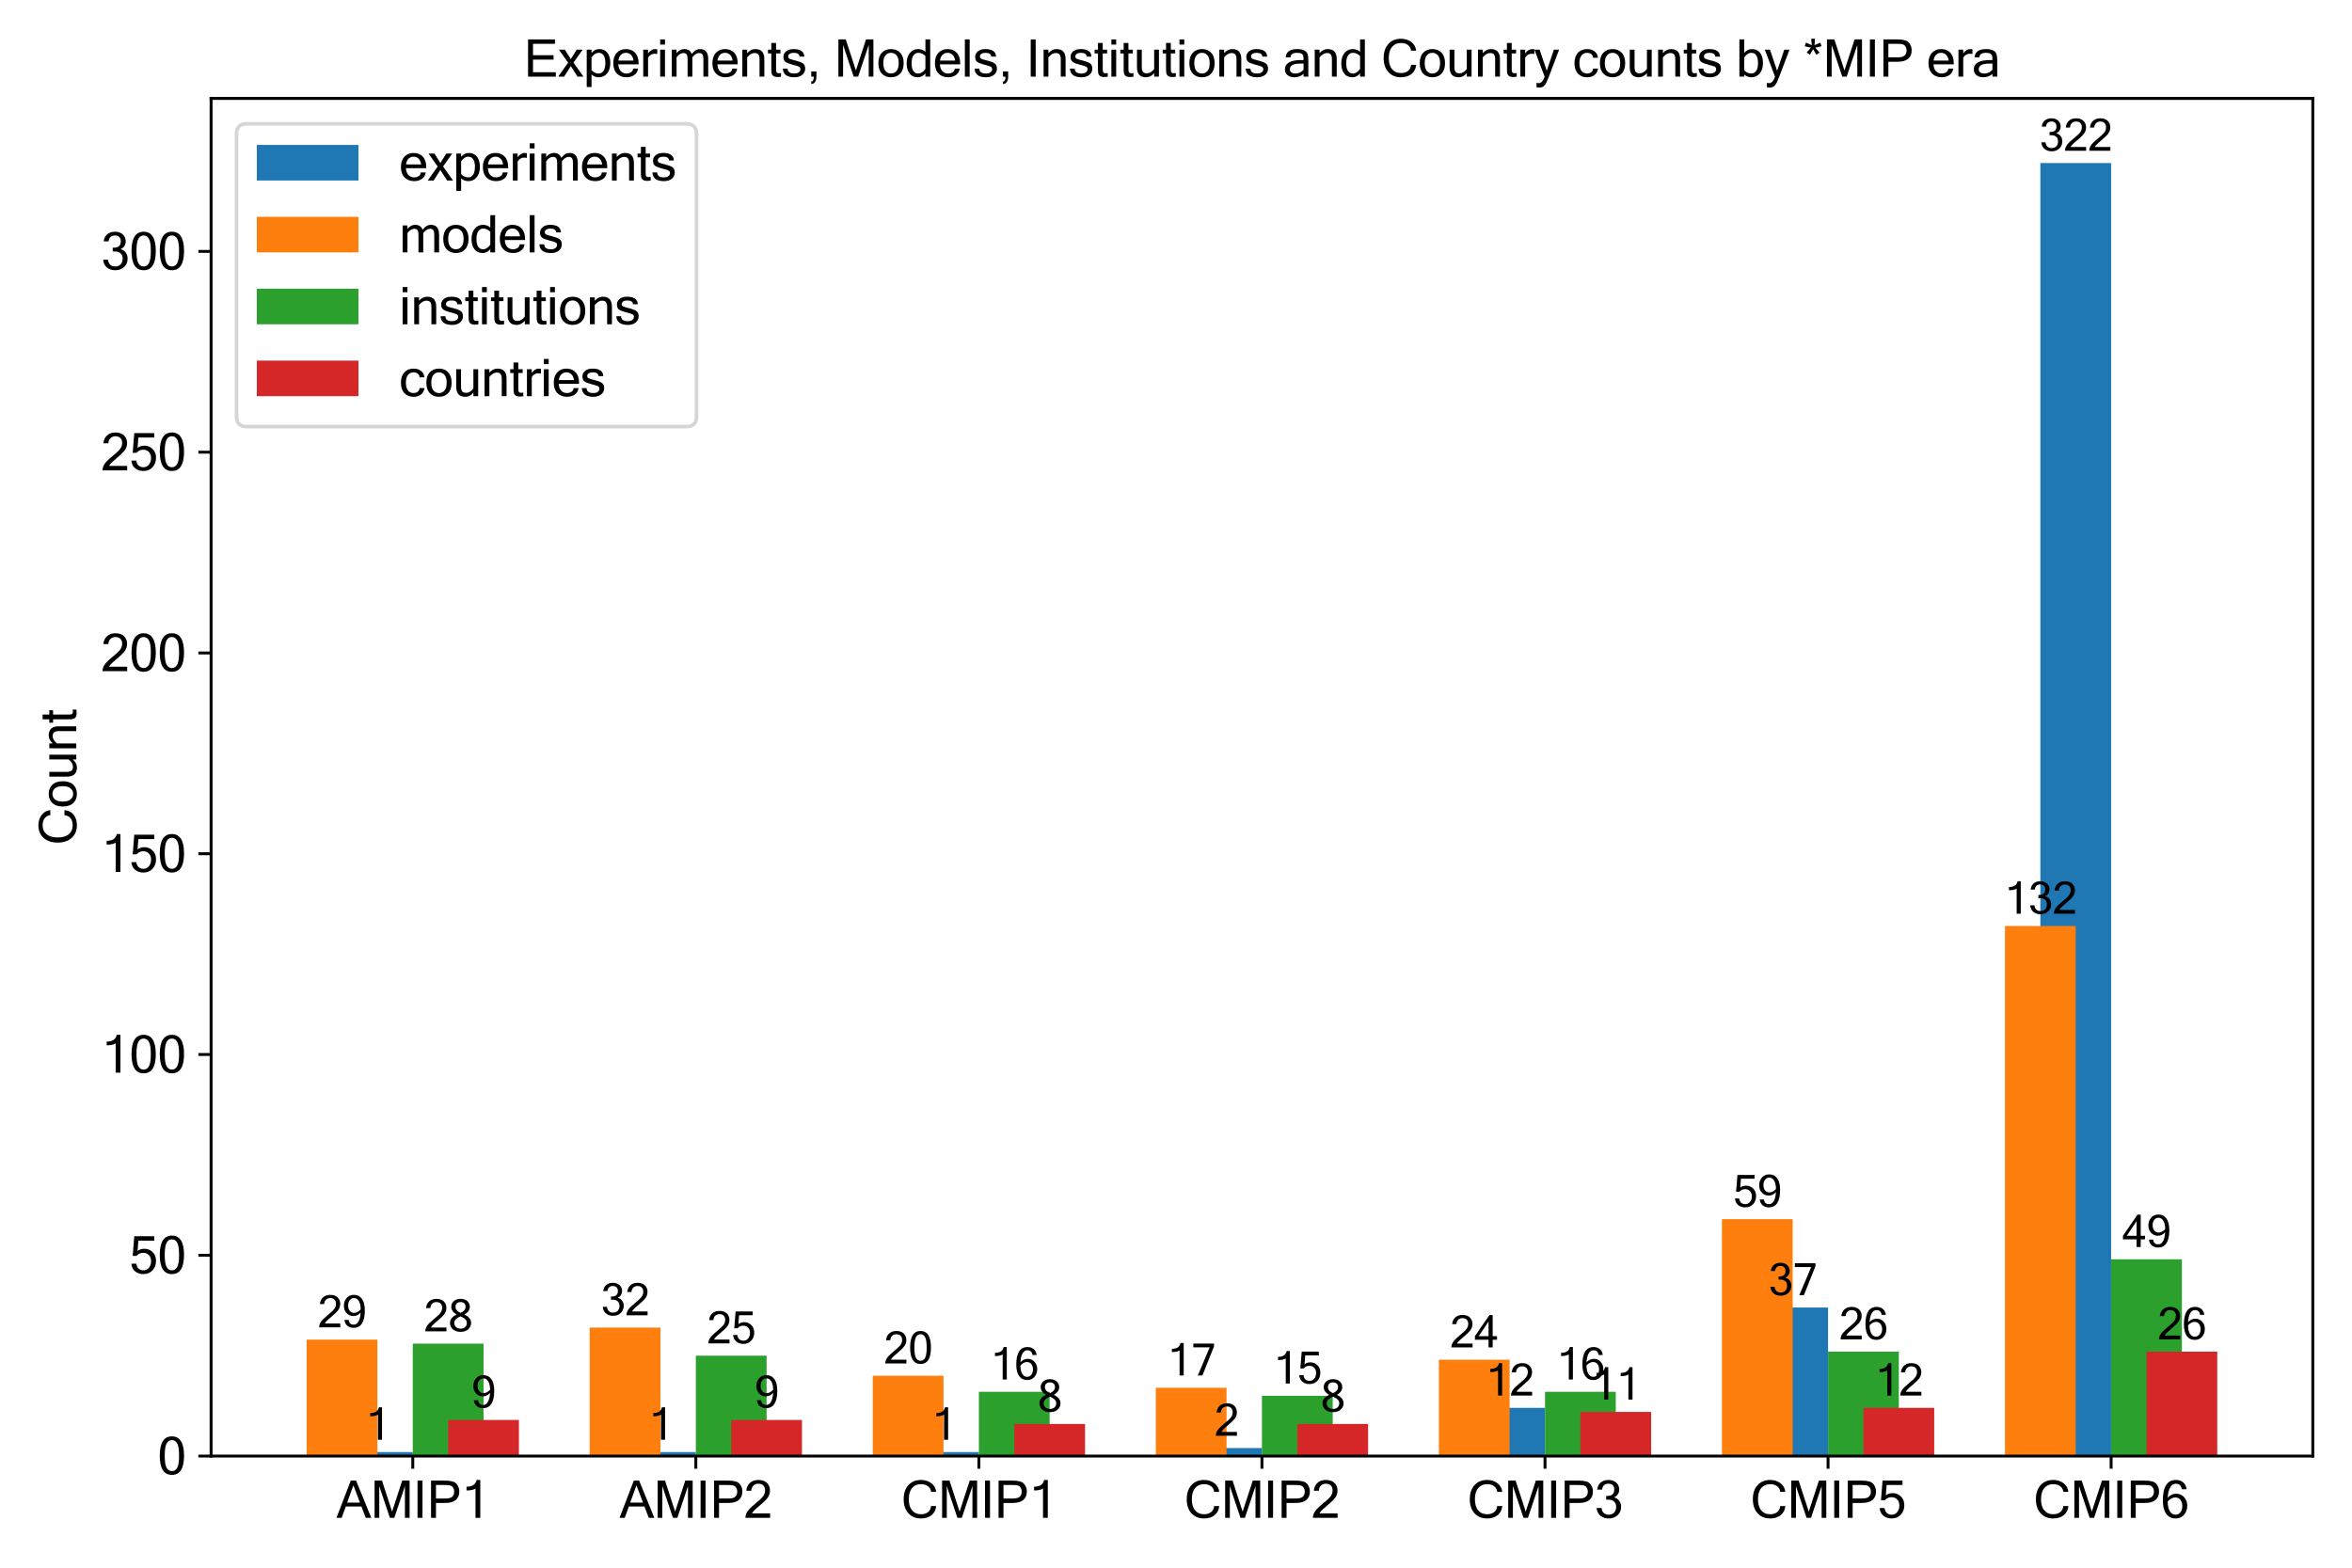 <?xml version="1.0" encoding="utf-8" standalone="no"?>
<!DOCTYPE svg PUBLIC "-//W3C//DTD SVG 1.1//EN"
  "http://www.w3.org/Graphics/SVG/1.1/DTD/svg11.dtd">
<svg xmlns:xlink="http://www.w3.org/1999/xlink" width="648pt" height="432pt" viewBox="0 0 648 432" xmlns="http://www.w3.org/2000/svg" version="1.1">
 <defs>
  <style type="text/css">*{stroke-linejoin: round; stroke-linecap: butt}</style>
 </defs>
 <g id="figure_1">
  <g id="patch_1">
   <path d="M 0 432 
L 648 432 
L 648 0 
L 0 0 
z
" style="fill: #ffffff"/>
  </g>
  <g id="axes_1">
   <g id="patch_2">
    <path d="M 58.16 401.24 
L 637.2 401.24 
L 637.2 27.12 
L 58.16 27.12 
z
" style="fill: #ffffff"/>
   </g>
   <g id="patch_3">
    <path d="M 94.228 401.24 
L 113.724 401.24 
L 113.724 400.133 
L 94.228 400.133 
z
" clip-path="url(#p40d66c9100)" style="fill: #1f77b4"/>
   </g>
   <g id="patch_4">
    <path d="M 172.213 401.24 
L 191.71 401.24 
L 191.71 400.133 
L 172.213 400.133 
z
" clip-path="url(#p40d66c9100)" style="fill: #1f77b4"/>
   </g>
   <g id="patch_5">
    <path d="M 250.199 401.24 
L 269.695 401.24 
L 269.695 400.133 
L 250.199 400.133 
z
" clip-path="url(#p40d66c9100)" style="fill: #1f77b4"/>
   </g>
   <g id="patch_6">
    <path d="M 328.184 401.24 
L 347.68 401.24 
L 347.68 399.027 
L 328.184 399.027 
z
" clip-path="url(#p40d66c9100)" style="fill: #1f77b4"/>
   </g>
   <g id="patch_7">
    <path d="M 406.169 401.24 
L 425.665 401.24 
L 425.665 387.962 
L 406.169 387.962 
z
" clip-path="url(#p40d66c9100)" style="fill: #1f77b4"/>
   </g>
   <g id="patch_8">
    <path d="M 484.154 401.24 
L 503.65 401.24 
L 503.65 360.298 
L 484.154 360.298 
z
" clip-path="url(#p40d66c9100)" style="fill: #1f77b4"/>
   </g>
   <g id="patch_9">
    <path d="M 562.139 401.24 
L 581.636 401.24 
L 581.636 44.935 
L 562.139 44.935 
z
" clip-path="url(#p40d66c9100)" style="fill: #1f77b4"/>
   </g>
   <g id="patch_10">
    <path d="M 84.48 401.24 
L 103.976 401.24 
L 103.976 369.15 
L 84.48 369.15 
z
" clip-path="url(#p40d66c9100)" style="fill: #ff7f0e"/>
   </g>
   <g id="patch_11">
    <path d="M 162.465 401.24 
L 181.961 401.24 
L 181.961 365.831 
L 162.465 365.831 
z
" clip-path="url(#p40d66c9100)" style="fill: #ff7f0e"/>
   </g>
   <g id="patch_12">
    <path d="M 240.45 401.24 
L 259.947 401.24 
L 259.947 379.109 
L 240.45 379.109 
z
" clip-path="url(#p40d66c9100)" style="fill: #ff7f0e"/>
   </g>
   <g id="patch_13">
    <path d="M 318.436 401.24 
L 337.932 401.24 
L 337.932 382.429 
L 318.436 382.429 
z
" clip-path="url(#p40d66c9100)" style="fill: #ff7f0e"/>
   </g>
   <g id="patch_14">
    <path d="M 396.421 401.24 
L 415.917 401.24 
L 415.917 374.683 
L 396.421 374.683 
z
" clip-path="url(#p40d66c9100)" style="fill: #ff7f0e"/>
   </g>
   <g id="patch_15">
    <path d="M 474.406 401.24 
L 493.902 401.24 
L 493.902 335.954 
L 474.406 335.954 
z
" clip-path="url(#p40d66c9100)" style="fill: #ff7f0e"/>
   </g>
   <g id="patch_16">
    <path d="M 552.391 401.24 
L 571.887 401.24 
L 571.887 255.177 
L 552.391 255.177 
z
" clip-path="url(#p40d66c9100)" style="fill: #ff7f0e"/>
   </g>
   <g id="patch_17">
    <path d="M 113.724 401.24 
L 133.221 401.24 
L 133.221 370.257 
L 113.724 370.257 
z
" clip-path="url(#p40d66c9100)" style="fill: #2ca02c"/>
   </g>
   <g id="patch_18">
    <path d="M 191.71 401.24 
L 211.206 401.24 
L 211.206 373.577 
L 191.71 373.577 
z
" clip-path="url(#p40d66c9100)" style="fill: #2ca02c"/>
   </g>
   <g id="patch_19">
    <path d="M 269.695 401.24 
L 289.191 401.24 
L 289.191 383.535 
L 269.695 383.535 
z
" clip-path="url(#p40d66c9100)" style="fill: #2ca02c"/>
   </g>
   <g id="patch_20">
    <path d="M 347.68 401.24 
L 367.176 401.24 
L 367.176 384.642 
L 347.68 384.642 
z
" clip-path="url(#p40d66c9100)" style="fill: #2ca02c"/>
   </g>
   <g id="patch_21">
    <path d="M 425.665 401.24 
L 445.161 401.24 
L 445.161 383.535 
L 425.665 383.535 
z
" clip-path="url(#p40d66c9100)" style="fill: #2ca02c"/>
   </g>
   <g id="patch_22">
    <path d="M 503.65 401.24 
L 523.147 401.24 
L 523.147 372.47 
L 503.65 372.47 
z
" clip-path="url(#p40d66c9100)" style="fill: #2ca02c"/>
   </g>
   <g id="patch_23">
    <path d="M 581.636 401.24 
L 601.132 401.24 
L 601.132 347.02 
L 581.636 347.02 
z
" clip-path="url(#p40d66c9100)" style="fill: #2ca02c"/>
   </g>
   <g id="patch_24">
    <path d="M 123.473 401.24 
L 142.969 401.24 
L 142.969 391.281 
L 123.473 391.281 
z
" clip-path="url(#p40d66c9100)" style="fill: #d62728"/>
   </g>
   <g id="patch_25">
    <path d="M 201.458 401.24 
L 220.954 401.24 
L 220.954 391.281 
L 201.458 391.281 
z
" clip-path="url(#p40d66c9100)" style="fill: #d62728"/>
   </g>
   <g id="patch_26">
    <path d="M 279.443 401.24 
L 298.939 401.24 
L 298.939 392.388 
L 279.443 392.388 
z
" clip-path="url(#p40d66c9100)" style="fill: #d62728"/>
   </g>
   <g id="patch_27">
    <path d="M 357.428 401.24 
L 376.924 401.24 
L 376.924 392.388 
L 357.428 392.388 
z
" clip-path="url(#p40d66c9100)" style="fill: #d62728"/>
   </g>
   <g id="patch_28">
    <path d="M 435.413 401.24 
L 454.91 401.24 
L 454.91 389.068 
L 435.413 389.068 
z
" clip-path="url(#p40d66c9100)" style="fill: #d62728"/>
   </g>
   <g id="patch_29">
    <path d="M 513.399 401.24 
L 532.895 401.24 
L 532.895 387.962 
L 513.399 387.962 
z
" clip-path="url(#p40d66c9100)" style="fill: #d62728"/>
   </g>
   <g id="patch_30">
    <path d="M 591.384 401.24 
L 610.88 401.24 
L 610.88 372.47 
L 591.384 372.47 
z
" clip-path="url(#p40d66c9100)" style="fill: #d62728"/>
   </g>
   <g id="matplotlib.axis_1">
    <g id="xtick_1">
     <g id="line2d_1">
      <defs>
       <path id="mfe5a119694" d="M 0 0 
L 0 3.5 
" style="stroke: #000000; stroke-width: 0.8"/>
      </defs>
      <g>
       <use xlink:href="#mfe5a119694" x="113.724" y="401.24" style="stroke: #000000; stroke-width: 0.8"/>
      </g>
     </g>
     <g id="text_1">
      <!-- AMIP1 -->
      <g transform="translate(92.718 418.261) scale(0.14 -0.14)">
       <defs>
        <path id="MicrosoftSansSerif-41" d="M 2881 1875 
L 2075 4000 
L 1306 1875 
L 2881 1875 
z
M 4275 0 
L 3591 0 
L 3059 1394 
L 1141 1394 
L 634 0 
L -6 0 
L 1753 4581 
L 2406 4581 
L 4275 0 
z
" transform="scale(0.016)"/>
        <path id="MicrosoftSansSerif-4d" d="M 4819 0 
L 4244 0 
L 4244 3897 
L 2938 0 
L 2394 0 
L 1088 3897 
L 1088 0 
L 513 0 
L 513 4581 
L 1422 4581 
L 2663 763 
L 3909 4581 
L 4819 4581 
L 4819 0 
z
" transform="scale(0.016)"/>
        <path id="MicrosoftSansSerif-49" d="M 1197 0 
L 588 0 
L 588 4581 
L 1197 4581 
L 1197 0 
z
" transform="scale(0.016)"/>
        <path id="MicrosoftSansSerif-50" d="M 513 4581 
L 2222 4581 
Q 2784 4581 3164 4476 
Q 3544 4372 3766 4023 
Q 3988 3675 3988 3244 
Q 3988 2550 3547 2190 
Q 3106 1831 2272 1831 
L 1119 1831 
L 1119 0 
L 513 0 
L 513 4581 
z
M 1119 2375 
L 2278 2375 
Q 2863 2375 3111 2594 
Q 3359 2813 3359 3225 
Q 3359 3500 3221 3712 
Q 3084 3925 2873 3981 
Q 2663 4038 2266 4038 
L 1119 4038 
L 1119 2375 
z
" transform="scale(0.016)"/>
        <path id="MicrosoftSansSerif-31" d="M 2400 0 
L 1813 0 
L 1813 3603 
Q 1456 3366 709 3366 
L 709 3828 
Q 1788 3828 1947 4659 
L 2400 4659 
L 2400 0 
z
" transform="scale(0.016)"/>
       </defs>
       <use xlink:href="#MicrosoftSansSerif-41"/>
       <use xlink:href="#MicrosoftSansSerif-4d" x="66.699"/>
       <use xlink:href="#MicrosoftSansSerif-49" x="150"/>
       <use xlink:href="#MicrosoftSansSerif-50" x="177.783"/>
       <use xlink:href="#MicrosoftSansSerif-31" x="244.482"/>
      </g>
     </g>
    </g>
    <g id="xtick_2">
     <g id="line2d_2">
      <g>
       <use xlink:href="#mfe5a119694" x="191.71" y="401.24" style="stroke: #000000; stroke-width: 0.8"/>
      </g>
     </g>
     <g id="text_2">
      <!-- AMIP2 -->
      <g transform="translate(170.703 418.261) scale(0.14 -0.14)">
       <defs>
        <path id="MicrosoftSansSerif-32" d="M 3231 0 
L 197 0 
Q 197 419 456 800 
Q 716 1181 1408 1739 
Q 2100 2297 2356 2630 
Q 2613 2963 2613 3384 
Q 2613 3763 2394 3980 
Q 2175 4197 1778 4197 
Q 1434 4197 1190 3978 
Q 947 3759 916 3334 
L 306 3334 
Q 356 3938 751 4298 
Q 1147 4659 1791 4659 
Q 2475 4659 2847 4292 
Q 3219 3925 3219 3372 
Q 3219 2872 2944 2489 
Q 2669 2106 1851 1425 
Q 1034 744 1019 544 
L 3231 544 
L 3231 0 
z
" transform="scale(0.016)"/>
       </defs>
       <use xlink:href="#MicrosoftSansSerif-41"/>
       <use xlink:href="#MicrosoftSansSerif-4d" x="66.699"/>
       <use xlink:href="#MicrosoftSansSerif-49" x="150"/>
       <use xlink:href="#MicrosoftSansSerif-50" x="177.783"/>
       <use xlink:href="#MicrosoftSansSerif-32" x="244.482"/>
      </g>
     </g>
    </g>
    <g id="xtick_3">
     <g id="line2d_3">
      <g>
       <use xlink:href="#mfe5a119694" x="269.695" y="401.24" style="stroke: #000000; stroke-width: 0.8"/>
      </g>
     </g>
     <g id="text_3">
      <!-- CMIP1 -->
      <g transform="translate(248.302 418.261) scale(0.14 -0.14)">
       <defs>
        <path id="MicrosoftSansSerif-43" d="M 2431 -78 
Q 1459 -78 879 561 
Q 300 1200 300 2291 
Q 300 3381 879 4020 
Q 1459 4659 2431 4659 
Q 3178 4659 3703 4256 
Q 4228 3853 4294 3194 
L 3669 3194 
Q 3631 3628 3292 3884 
Q 2953 4141 2438 4141 
Q 1741 4141 1334 3661 
Q 928 3181 928 2291 
Q 928 1403 1331 922 
Q 1734 441 2425 441 
Q 2963 441 3294 703 
Q 3625 966 3669 1453 
L 4294 1453 
Q 4228 722 3718 322 
Q 3209 -78 2431 -78 
z
" transform="scale(0.016)"/>
       </defs>
       <use xlink:href="#MicrosoftSansSerif-43"/>
       <use xlink:href="#MicrosoftSansSerif-4d" x="72.217"/>
       <use xlink:href="#MicrosoftSansSerif-49" x="155.518"/>
       <use xlink:href="#MicrosoftSansSerif-50" x="183.301"/>
       <use xlink:href="#MicrosoftSansSerif-31" x="250"/>
      </g>
     </g>
    </g>
    <g id="xtick_4">
     <g id="line2d_4">
      <g>
       <use xlink:href="#mfe5a119694" x="347.68" y="401.24" style="stroke: #000000; stroke-width: 0.8"/>
      </g>
     </g>
     <g id="text_4">
      <!-- CMIP2 -->
      <g transform="translate(326.287 418.261) scale(0.14 -0.14)">
       <use xlink:href="#MicrosoftSansSerif-43"/>
       <use xlink:href="#MicrosoftSansSerif-4d" x="72.217"/>
       <use xlink:href="#MicrosoftSansSerif-49" x="155.518"/>
       <use xlink:href="#MicrosoftSansSerif-50" x="183.301"/>
       <use xlink:href="#MicrosoftSansSerif-32" x="250"/>
      </g>
     </g>
    </g>
    <g id="xtick_5">
     <g id="line2d_5">
      <g>
       <use xlink:href="#mfe5a119694" x="425.665" y="401.24" style="stroke: #000000; stroke-width: 0.8"/>
      </g>
     </g>
     <g id="text_5">
      <!-- CMIP3 -->
      <g transform="translate(404.273 418.261) scale(0.14 -0.14)">
       <defs>
        <path id="MicrosoftSansSerif-33" d="M 2413 2516 
Q 2831 2406 3057 2090 
Q 3284 1775 3284 1350 
Q 3284 716 2850 319 
Q 2416 -78 1772 -78 
Q 1125 -78 719 275 
Q 313 628 281 1209 
L 891 1209 
Q 891 872 1119 628 
Q 1347 384 1772 384 
Q 2184 384 2429 650 
Q 2675 916 2675 1338 
Q 2675 1769 2420 2001 
Q 2166 2234 1678 2234 
L 1453 2234 
L 1453 2694 
L 1588 2694 
Q 2444 2694 2444 3481 
Q 2444 3828 2256 4012 
Q 2069 4197 1728 4197 
Q 1028 4197 947 3469 
L 341 3469 
Q 406 4050 784 4354 
Q 1163 4659 1716 4659 
Q 2328 4659 2690 4326 
Q 3053 3994 3053 3469 
Q 3053 3175 2895 2914 
Q 2738 2653 2413 2516 
z
" transform="scale(0.016)"/>
       </defs>
       <use xlink:href="#MicrosoftSansSerif-43"/>
       <use xlink:href="#MicrosoftSansSerif-4d" x="72.217"/>
       <use xlink:href="#MicrosoftSansSerif-49" x="155.518"/>
       <use xlink:href="#MicrosoftSansSerif-50" x="183.301"/>
       <use xlink:href="#MicrosoftSansSerif-33" x="250"/>
      </g>
     </g>
    </g>
    <g id="xtick_6">
     <g id="line2d_6">
      <g>
       <use xlink:href="#mfe5a119694" x="503.65" y="401.24" style="stroke: #000000; stroke-width: 0.8"/>
      </g>
     </g>
     <g id="text_6">
      <!-- CMIP5 -->
      <g transform="translate(482.258 418.261) scale(0.14 -0.14)">
       <defs>
        <path id="MicrosoftSansSerif-35" d="M 1031 2766 
Q 1372 3041 1881 3041 
Q 2453 3041 2878 2636 
Q 3303 2231 3303 1556 
Q 3303 850 2876 386 
Q 2450 -78 1741 -78 
Q 1159 -78 746 244 
Q 334 566 269 1203 
L 878 1203 
Q 928 788 1167 586 
Q 1406 384 1741 384 
Q 2166 384 2430 706 
Q 2694 1028 2694 1503 
Q 2694 1984 2425 2262 
Q 2156 2541 1728 2541 
Q 1238 2541 897 2163 
L 434 2163 
L 628 4581 
L 3084 4581 
L 3084 4038 
L 1131 4038 
L 1031 2766 
z
" transform="scale(0.016)"/>
       </defs>
       <use xlink:href="#MicrosoftSansSerif-43"/>
       <use xlink:href="#MicrosoftSansSerif-4d" x="72.217"/>
       <use xlink:href="#MicrosoftSansSerif-49" x="155.518"/>
       <use xlink:href="#MicrosoftSansSerif-50" x="183.301"/>
       <use xlink:href="#MicrosoftSansSerif-35" x="250"/>
      </g>
     </g>
    </g>
    <g id="xtick_7">
     <g id="line2d_7">
      <g>
       <use xlink:href="#mfe5a119694" x="581.636" y="401.24" style="stroke: #000000; stroke-width: 0.8"/>
      </g>
     </g>
     <g id="text_7">
      <!-- CMIP6 -->
      <g transform="translate(560.243 418.261) scale(0.14 -0.14)">
       <defs>
        <path id="MicrosoftSansSerif-36" d="M 884 2472 
Q 1338 2969 1925 2969 
Q 2500 2969 2895 2551 
Q 3291 2134 3291 1491 
Q 3291 838 2898 380 
Q 2506 -78 1856 -78 
Q 1113 -78 700 495 
Q 288 1069 288 2144 
Q 288 4659 1906 4659 
Q 2422 4659 2778 4371 
Q 3134 4084 3213 3519 
L 2606 3519 
Q 2528 4197 1875 4197 
Q 1453 4197 1192 3751 
Q 931 3306 884 2472 
z
M 878 2016 
Q 891 1228 1150 806 
Q 1409 384 1844 384 
Q 2225 384 2453 690 
Q 2681 997 2681 1453 
Q 2681 1916 2448 2212 
Q 2216 2509 1825 2509 
Q 1341 2509 878 2016 
z
" transform="scale(0.016)"/>
       </defs>
       <use xlink:href="#MicrosoftSansSerif-43"/>
       <use xlink:href="#MicrosoftSansSerif-4d" x="72.217"/>
       <use xlink:href="#MicrosoftSansSerif-49" x="155.518"/>
       <use xlink:href="#MicrosoftSansSerif-50" x="183.301"/>
       <use xlink:href="#MicrosoftSansSerif-36" x="250"/>
      </g>
     </g>
    </g>
   </g>
   <g id="matplotlib.axis_2">
    <g id="ytick_1">
     <g id="line2d_8">
      <defs>
       <path id="m02c0354999" d="M 0 0 
L -3.5 0 
" style="stroke: #000000; stroke-width: 0.8"/>
      </defs>
      <g>
       <use xlink:href="#m02c0354999" x="58.16" y="401.24" style="stroke: #000000; stroke-width: 0.8"/>
      </g>
     </g>
     <g id="text_8">
      <!-- 0 -->
      <g transform="translate(43.375 406.25) scale(0.14 -0.14)">
       <defs>
        <path id="MicrosoftSansSerif-30" d="M 1778 4659 
Q 3272 4659 3272 2284 
Q 3272 -78 1778 -78 
Q 288 -78 288 2284 
Q 288 4659 1778 4659 
z
M 1778 384 
Q 2213 384 2438 803 
Q 2663 1222 2663 2284 
Q 2663 3350 2438 3773 
Q 2213 4197 1778 4197 
Q 1347 4197 1122 3773 
Q 897 3350 897 2284 
Q 897 1222 1122 803 
Q 1347 384 1778 384 
z
" transform="scale(0.016)"/>
       </defs>
       <use xlink:href="#MicrosoftSansSerif-30"/>
      </g>
     </g>
    </g>
    <g id="ytick_2">
     <g id="line2d_9">
      <g>
       <use xlink:href="#m02c0354999" x="58.16" y="345.913" style="stroke: #000000; stroke-width: 0.8"/>
      </g>
     </g>
     <g id="text_9">
      <!-- 50 -->
      <g transform="translate(35.589 350.924) scale(0.14 -0.14)">
       <use xlink:href="#MicrosoftSansSerif-35"/>
       <use xlink:href="#MicrosoftSansSerif-30" x="55.615"/>
      </g>
     </g>
    </g>
    <g id="ytick_3">
     <g id="line2d_10">
      <g>
       <use xlink:href="#m02c0354999" x="58.16" y="290.586" style="stroke: #000000; stroke-width: 0.8"/>
      </g>
     </g>
     <g id="text_10">
      <!-- 100 -->
      <g transform="translate(27.804 295.597) scale(0.14 -0.14)">
       <use xlink:href="#MicrosoftSansSerif-31"/>
       <use xlink:href="#MicrosoftSansSerif-30" x="55.615"/>
       <use xlink:href="#MicrosoftSansSerif-30" x="111.23"/>
      </g>
     </g>
    </g>
    <g id="ytick_4">
     <g id="line2d_11">
      <g>
       <use xlink:href="#m02c0354999" x="58.16" y="235.26" style="stroke: #000000; stroke-width: 0.8"/>
      </g>
     </g>
     <g id="text_11">
      <!-- 150 -->
      <g transform="translate(27.804 240.27) scale(0.14 -0.14)">
       <use xlink:href="#MicrosoftSansSerif-31"/>
       <use xlink:href="#MicrosoftSansSerif-35" x="55.615"/>
       <use xlink:href="#MicrosoftSansSerif-30" x="111.23"/>
      </g>
     </g>
    </g>
    <g id="ytick_5">
     <g id="line2d_12">
      <g>
       <use xlink:href="#m02c0354999" x="58.16" y="179.933" style="stroke: #000000; stroke-width: 0.8"/>
      </g>
     </g>
     <g id="text_12">
      <!-- 200 -->
      <g transform="translate(27.804 184.943) scale(0.14 -0.14)">
       <use xlink:href="#MicrosoftSansSerif-32"/>
       <use xlink:href="#MicrosoftSansSerif-30" x="55.615"/>
       <use xlink:href="#MicrosoftSansSerif-30" x="111.23"/>
      </g>
     </g>
    </g>
    <g id="ytick_6">
     <g id="line2d_13">
      <g>
       <use xlink:href="#m02c0354999" x="58.16" y="124.606" style="stroke: #000000; stroke-width: 0.8"/>
      </g>
     </g>
     <g id="text_13">
      <!-- 250 -->
      <g transform="translate(27.804 129.616) scale(0.14 -0.14)">
       <use xlink:href="#MicrosoftSansSerif-32"/>
       <use xlink:href="#MicrosoftSansSerif-35" x="55.615"/>
       <use xlink:href="#MicrosoftSansSerif-30" x="111.23"/>
      </g>
     </g>
    </g>
    <g id="ytick_7">
     <g id="line2d_14">
      <g>
       <use xlink:href="#m02c0354999" x="58.16" y="69.279" style="stroke: #000000; stroke-width: 0.8"/>
      </g>
     </g>
     <g id="text_14">
      <!-- 300 -->
      <g transform="translate(27.804 74.29) scale(0.14 -0.14)">
       <use xlink:href="#MicrosoftSansSerif-33"/>
       <use xlink:href="#MicrosoftSansSerif-30" x="55.615"/>
       <use xlink:href="#MicrosoftSansSerif-30" x="111.23"/>
      </g>
     </g>
    </g>
    <g id="text_15">
     <!-- Count -->
     <g transform="translate(21.015 232.858) rotate(-90) scale(0.14 -0.14)">
      <defs>
       <path id="MicrosoftSansSerif-6f" d="M 1778 3391 
Q 2488 3391 2911 2937 
Q 3334 2484 3334 1656 
Q 3334 831 2911 376 
Q 2488 -78 1778 -78 
Q 1072 -78 648 376 
Q 225 831 225 1656 
Q 225 2484 648 2937 
Q 1072 3391 1778 3391 
z
M 1778 384 
Q 2200 384 2462 704 
Q 2725 1025 2725 1656 
Q 2725 2291 2462 2611 
Q 2200 2931 1778 2931 
Q 1356 2931 1093 2611 
Q 831 2291 831 1656 
Q 831 1025 1093 704 
Q 1356 384 1778 384 
z
" transform="scale(0.016)"/>
       <path id="MicrosoftSansSerif-75" d="M 2534 422 
Q 2094 -78 1544 -78 
Q 422 -78 422 1147 
L 422 3316 
L 1013 3316 
L 1013 1172 
Q 1013 766 1156 587 
Q 1300 409 1631 409 
Q 2125 409 2534 941 
L 2534 3316 
L 3122 3316 
L 3122 0 
L 2534 0 
L 2534 422 
z
" transform="scale(0.016)"/>
       <path id="MicrosoftSansSerif-6e" d="M 1025 2894 
Q 1466 3391 2016 3391 
Q 3138 3391 3138 2169 
L 3138 0 
L 2547 0 
L 2547 2144 
Q 2547 2550 2401 2728 
Q 2256 2906 1925 2906 
Q 1475 2906 1025 2375 
L 1025 0 
L 434 0 
L 434 3316 
L 1025 3316 
L 1025 2894 
z
" transform="scale(0.016)"/>
       <path id="MicrosoftSansSerif-74" d="M 1722 -6 
Q 1528 -44 1300 -44 
Q 938 -44 769 86 
Q 600 216 559 419 
Q 519 622 519 972 
L 519 2853 
L 109 2853 
L 109 3316 
L 519 3316 
L 519 4141 
L 1106 4141 
L 1106 3316 
L 1644 3316 
L 1644 2853 
L 1106 2853 
L 1106 941 
Q 1106 600 1192 508 
Q 1278 416 1428 416 
Q 1581 416 1722 441 
L 1722 -6 
z
" transform="scale(0.016)"/>
      </defs>
      <use xlink:href="#MicrosoftSansSerif-43"/>
      <use xlink:href="#MicrosoftSansSerif-6f" x="72.217"/>
      <use xlink:href="#MicrosoftSansSerif-75" x="127.832"/>
      <use xlink:href="#MicrosoftSansSerif-6e" x="183.447"/>
      <use xlink:href="#MicrosoftSansSerif-74" x="239.062"/>
     </g>
    </g>
   </g>
   <g id="patch_31">
    <path d="M 58.16 401.24 
L 58.16 27.12 
" style="fill: none; stroke: #000000; stroke-width: 0.8; stroke-linejoin: miter; stroke-linecap: square"/>
   </g>
   <g id="patch_32">
    <path d="M 637.2 401.24 
L 637.2 27.12 
" style="fill: none; stroke: #000000; stroke-width: 0.8; stroke-linejoin: miter; stroke-linecap: square"/>
   </g>
   <g id="patch_33">
    <path d="M 58.16 401.24 
L 637.2 401.24 
" style="fill: none; stroke: #000000; stroke-width: 0.8; stroke-linejoin: miter; stroke-linecap: square"/>
   </g>
   <g id="patch_34">
    <path d="M 58.16 27.12 
L 637.2 27.12 
" style="fill: none; stroke: #000000; stroke-width: 0.8; stroke-linejoin: miter; stroke-linecap: square"/>
   </g>
   <g id="text_16">
    <!-- 1 -->
    <g transform="translate(100.64 396.743) scale(0.12 -0.12)">
     <use xlink:href="#MicrosoftSansSerif-31"/>
    </g>
   </g>
   <g id="text_17">
    <!-- 1 -->
    <g transform="translate(178.625 396.743) scale(0.12 -0.12)">
     <use xlink:href="#MicrosoftSansSerif-31"/>
    </g>
   </g>
   <g id="text_18">
    <!-- 1 -->
    <g transform="translate(256.61 396.743) scale(0.12 -0.12)">
     <use xlink:href="#MicrosoftSansSerif-31"/>
    </g>
   </g>
   <g id="text_19">
    <!-- 2 -->
    <g transform="translate(334.595 395.636) scale(0.12 -0.12)">
     <use xlink:href="#MicrosoftSansSerif-32"/>
    </g>
   </g>
   <g id="text_20">
    <!-- 12 -->
    <g transform="translate(409.244 384.571) scale(0.12 -0.12)">
     <use xlink:href="#MicrosoftSansSerif-31"/>
     <use xlink:href="#MicrosoftSansSerif-32" x="55.615"/>
    </g>
   </g>
   <g id="text_21">
    <!-- 37 -->
    <g transform="translate(487.229 356.908) scale(0.12 -0.12)">
     <defs>
      <path id="MicrosoftSansSerif-37" d="M 3272 4166 
L 1606 0 
L 947 0 
L 2656 4038 
L 306 4038 
L 306 4581 
L 3272 4581 
L 3272 4166 
z
" transform="scale(0.016)"/>
     </defs>
     <use xlink:href="#MicrosoftSansSerif-33"/>
     <use xlink:href="#MicrosoftSansSerif-37" x="55.615"/>
    </g>
   </g>
   <g id="text_22">
    <!-- 322 -->
    <g transform="translate(561.878 41.545) scale(0.12 -0.12)">
     <use xlink:href="#MicrosoftSansSerif-33"/>
     <use xlink:href="#MicrosoftSansSerif-32" x="55.615"/>
     <use xlink:href="#MicrosoftSansSerif-32" x="111.23"/>
    </g>
   </g>
   <g id="text_23">
    <!-- 28 -->
    <g transform="translate(116.799 366.866) scale(0.12 -0.12)">
     <defs>
      <path id="MicrosoftSansSerif-38" d="M 2338 2406 
Q 3291 1966 3291 1216 
Q 3291 638 2873 280 
Q 2456 -78 1778 -78 
Q 1103 -78 686 280 
Q 269 638 269 1216 
Q 269 1966 1222 2406 
Q 447 2853 447 3525 
Q 447 4022 814 4340 
Q 1181 4659 1778 4659 
Q 2378 4659 2743 4340 
Q 3109 4022 3109 3525 
Q 3109 2853 2338 2406 
z
M 1778 2650 
Q 2503 2975 2503 3525 
Q 2503 3841 2311 4019 
Q 2119 4197 1778 4197 
Q 1441 4197 1248 4019 
Q 1056 3841 1056 3525 
Q 1056 2975 1778 2650 
z
M 2681 1216 
Q 2681 1513 2465 1727 
Q 2250 1941 1778 2150 
Q 1309 1941 1093 1727 
Q 878 1513 878 1216 
Q 878 828 1125 606 
Q 1372 384 1778 384 
Q 2184 384 2432 606 
Q 2681 828 2681 1216 
z
" transform="scale(0.016)"/>
     </defs>
     <use xlink:href="#MicrosoftSansSerif-32"/>
     <use xlink:href="#MicrosoftSansSerif-38" x="55.615"/>
    </g>
   </g>
   <g id="text_24">
    <!-- 25 -->
    <g transform="translate(194.785 370.186) scale(0.12 -0.12)">
     <use xlink:href="#MicrosoftSansSerif-32"/>
     <use xlink:href="#MicrosoftSansSerif-35" x="55.615"/>
    </g>
   </g>
   <g id="text_25">
    <!-- 16 -->
    <g transform="translate(272.77 380.145) scale(0.12 -0.12)">
     <use xlink:href="#MicrosoftSansSerif-31"/>
     <use xlink:href="#MicrosoftSansSerif-36" x="55.615"/>
    </g>
   </g>
   <g id="text_26">
    <!-- 15 -->
    <g transform="translate(350.755 381.251) scale(0.12 -0.12)">
     <use xlink:href="#MicrosoftSansSerif-31"/>
     <use xlink:href="#MicrosoftSansSerif-35" x="55.615"/>
    </g>
   </g>
   <g id="text_27">
    <!-- 16 -->
    <g transform="translate(428.74 380.145) scale(0.12 -0.12)">
     <use xlink:href="#MicrosoftSansSerif-31"/>
     <use xlink:href="#MicrosoftSansSerif-36" x="55.615"/>
    </g>
   </g>
   <g id="text_28">
    <!-- 26 -->
    <g transform="translate(506.725 369.079) scale(0.12 -0.12)">
     <use xlink:href="#MicrosoftSansSerif-32"/>
     <use xlink:href="#MicrosoftSansSerif-36" x="55.615"/>
    </g>
   </g>
   <g id="text_29">
    <!-- 49 -->
    <g transform="translate(584.711 343.629) scale(0.12 -0.12)">
     <defs>
      <path id="MicrosoftSansSerif-34" d="M 3263 1094 
L 2644 1094 
L 2644 0 
L 2053 0 
L 2053 1094 
L 97 1094 
L 97 1613 
L 2181 4641 
L 2644 4641 
L 2644 1613 
L 3263 1613 
L 3263 1094 
z
M 2053 1613 
L 2053 3713 
L 647 1613 
L 2053 1613 
z
" transform="scale(0.016)"/>
      <path id="MicrosoftSansSerif-39" d="M 2675 2113 
Q 2222 1613 1631 1613 
Q 1059 1613 664 2030 
Q 269 2447 269 3091 
Q 269 3744 661 4201 
Q 1053 4659 1703 4659 
Q 2447 4659 2859 4087 
Q 3272 3516 3272 2438 
Q 3272 -78 1650 -78 
Q 1138 -78 780 209 
Q 422 497 347 1063 
L 953 1063 
Q 1028 384 1684 384 
Q 2106 384 2365 829 
Q 2625 1275 2675 2113 
z
M 2681 2566 
Q 2669 3356 2409 3776 
Q 2150 4197 1716 4197 
Q 1334 4197 1106 3890 
Q 878 3584 878 3128 
Q 878 2666 1111 2370 
Q 1344 2075 1734 2075 
Q 2219 2075 2681 2566 
z
" transform="scale(0.016)"/>
     </defs>
     <use xlink:href="#MicrosoftSansSerif-34"/>
     <use xlink:href="#MicrosoftSansSerif-39" x="55.615"/>
    </g>
   </g>
   <g id="text_30">
    <!-- 29 -->
    <g transform="translate(87.555 365.76) scale(0.12 -0.12)">
     <use xlink:href="#MicrosoftSansSerif-32"/>
     <use xlink:href="#MicrosoftSansSerif-39" x="55.615"/>
    </g>
   </g>
   <g id="text_31">
    <!-- 32 -->
    <g transform="translate(165.54 362.44) scale(0.12 -0.12)">
     <use xlink:href="#MicrosoftSansSerif-33"/>
     <use xlink:href="#MicrosoftSansSerif-32" x="55.615"/>
    </g>
   </g>
   <g id="text_32">
    <!-- 20 -->
    <g transform="translate(243.525 375.719) scale(0.12 -0.12)">
     <use xlink:href="#MicrosoftSansSerif-32"/>
     <use xlink:href="#MicrosoftSansSerif-30" x="55.615"/>
    </g>
   </g>
   <g id="text_33">
    <!-- 17 -->
    <g transform="translate(321.511 379.038) scale(0.12 -0.12)">
     <use xlink:href="#MicrosoftSansSerif-31"/>
     <use xlink:href="#MicrosoftSansSerif-37" x="55.615"/>
    </g>
   </g>
   <g id="text_34">
    <!-- 24 -->
    <g transform="translate(399.496 371.292) scale(0.12 -0.12)">
     <use xlink:href="#MicrosoftSansSerif-32"/>
     <use xlink:href="#MicrosoftSansSerif-34" x="55.615"/>
    </g>
   </g>
   <g id="text_35">
    <!-- 59 -->
    <g transform="translate(477.481 332.564) scale(0.12 -0.12)">
     <use xlink:href="#MicrosoftSansSerif-35"/>
     <use xlink:href="#MicrosoftSansSerif-39" x="55.615"/>
    </g>
   </g>
   <g id="text_36">
    <!-- 132 -->
    <g transform="translate(552.13 251.787) scale(0.12 -0.12)">
     <use xlink:href="#MicrosoftSansSerif-31"/>
     <use xlink:href="#MicrosoftSansSerif-33" x="55.615"/>
     <use xlink:href="#MicrosoftSansSerif-32" x="111.23"/>
    </g>
   </g>
   <g id="text_37">
    <!-- 9 -->
    <g transform="translate(129.884 387.891) scale(0.12 -0.12)">
     <use xlink:href="#MicrosoftSansSerif-39"/>
    </g>
   </g>
   <g id="text_38">
    <!-- 9 -->
    <g transform="translate(207.869 387.891) scale(0.12 -0.12)">
     <use xlink:href="#MicrosoftSansSerif-39"/>
    </g>
   </g>
   <g id="text_39">
    <!-- 8 -->
    <g transform="translate(285.855 388.997) scale(0.12 -0.12)">
     <use xlink:href="#MicrosoftSansSerif-38"/>
    </g>
   </g>
   <g id="text_40">
    <!-- 8 -->
    <g transform="translate(363.84 388.997) scale(0.12 -0.12)">
     <use xlink:href="#MicrosoftSansSerif-38"/>
    </g>
   </g>
   <g id="text_41">
    <!-- 11 -->
    <g transform="translate(438.488 385.677) scale(0.12 -0.12)">
     <use xlink:href="#MicrosoftSansSerif-31"/>
     <use xlink:href="#MicrosoftSansSerif-31" x="55.615"/>
    </g>
   </g>
   <g id="text_42">
    <!-- 12 -->
    <g transform="translate(516.474 384.571) scale(0.12 -0.12)">
     <use xlink:href="#MicrosoftSansSerif-31"/>
     <use xlink:href="#MicrosoftSansSerif-32" x="55.615"/>
    </g>
   </g>
   <g id="text_43">
    <!-- 26 -->
    <g transform="translate(594.459 369.079) scale(0.12 -0.12)">
     <use xlink:href="#MicrosoftSansSerif-32"/>
     <use xlink:href="#MicrosoftSansSerif-36" x="55.615"/>
    </g>
   </g>
   <g id="text_44">
    <!-- Experiments, Models, Institutions and Country counts by *MIP era -->
    <g transform="translate(144.341 21.12) scale(0.14 -0.14)">
     <defs>
      <path id="MicrosoftSansSerif-45" d="M 3928 0 
L 513 0 
L 513 4581 
L 3822 4581 
L 3822 4038 
L 1119 4038 
L 1119 2638 
L 3647 2638 
L 3647 2094 
L 1119 2094 
L 1119 544 
L 3928 544 
L 3928 0 
z
" transform="scale(0.016)"/>
      <path id="MicrosoftSansSerif-78" d="M 3156 0 
L 2425 0 
L 1600 1294 
L 775 0 
L 44 0 
L 1269 1722 
L 141 3316 
L 872 3316 
L 1600 2156 
L 2328 3316 
L 3059 3316 
L 1931 1728 
L 3156 0 
z
" transform="scale(0.016)"/>
      <path id="MicrosoftSansSerif-70" d="M 1025 2919 
Q 1419 3391 1972 3391 
Q 2622 3391 2978 2930 
Q 3334 2469 3334 1684 
Q 3334 869 2936 395 
Q 2538 -78 1931 -78 
Q 1394 -78 1025 256 
L 1025 -1275 
L 434 -1275 
L 434 3316 
L 1025 3316 
L 1025 2919 
z
M 1025 788 
Q 1403 384 1894 384 
Q 2275 384 2500 711 
Q 2725 1038 2725 1684 
Q 2725 2297 2512 2614 
Q 2300 2931 1919 2931 
Q 1428 2931 1025 2363 
L 1025 788 
z
" transform="scale(0.016)"/>
      <path id="MicrosoftSansSerif-65" d="M 1844 -78 
Q 1113 -78 669 380 
Q 225 838 225 1656 
Q 225 2469 654 2930 
Q 1084 3391 1778 3391 
Q 2488 3391 2911 2937 
Q 3334 2484 3334 1656 
L 3334 1516 
L 838 1516 
Q 875 941 1154 662 
Q 1434 384 1844 384 
Q 2153 384 2401 542 
Q 2650 700 2663 991 
L 3272 991 
Q 3203 478 2808 200 
Q 2413 -78 1844 -78 
z
M 2713 1978 
Q 2641 2456 2391 2693 
Q 2141 2931 1778 2931 
Q 1425 2931 1172 2695 
Q 919 2459 850 1978 
L 2713 1978 
z
" transform="scale(0.016)"/>
      <path id="MicrosoftSansSerif-72" d="M 2156 2778 
Q 2031 2816 1797 2816 
Q 1347 2816 1025 2344 
L 1025 0 
L 434 0 
L 434 3316 
L 1025 3316 
L 1025 2853 
Q 1397 3391 1888 3391 
Q 2013 3391 2156 3366 
L 2156 2778 
z
" transform="scale(0.016)"/>
      <path id="MicrosoftSansSerif-69" d="M 1025 0 
L 434 0 
L 434 3316 
L 1025 3316 
L 1025 0 
z
M 1025 3944 
L 434 3944 
L 434 4581 
L 1025 4581 
L 1025 3944 
z
" transform="scale(0.016)"/>
      <path id="MicrosoftSansSerif-6d" d="M 4916 0 
L 4325 0 
L 4325 2144 
Q 4325 2556 4206 2731 
Q 4088 2906 3809 2906 
Q 3381 2906 2969 2375 
L 2969 0 
L 2381 0 
L 2381 2144 
Q 2381 2556 2262 2731 
Q 2144 2906 1863 2906 
Q 1434 2906 1025 2375 
L 1025 0 
L 434 0 
L 434 3316 
L 1025 3316 
L 1025 2894 
Q 1444 3391 1953 3391 
Q 2681 3391 2881 2791 
Q 3213 3181 3444 3286 
Q 3675 3391 3897 3391 
Q 4916 3391 4916 2169 
L 4916 0 
z
" transform="scale(0.016)"/>
      <path id="MicrosoftSansSerif-73" d="M 1619 -78 
Q 259 -78 197 991 
L 788 991 
Q 794 384 1613 384 
Q 1978 384 2170 536 
Q 2363 688 2363 916 
Q 2363 1141 2175 1233 
Q 1988 1325 1402 1472 
Q 816 1619 545 1800 
Q 275 1981 275 2438 
Q 275 2850 611 3120 
Q 947 3391 1509 3391 
Q 2813 3391 2841 2463 
L 2253 2463 
Q 2222 2931 1550 2931 
Q 1253 2931 1058 2818 
Q 863 2706 863 2491 
Q 863 2297 1013 2211 
Q 1163 2125 1764 1979 
Q 2366 1834 2658 1640 
Q 2950 1447 2950 972 
Q 2950 519 2589 220 
Q 2228 -78 1619 -78 
z
" transform="scale(0.016)"/>
      <path id="MicrosoftSansSerif-2c" d="M 1209 0 
Q 1209 -409 1046 -656 
Q 884 -903 569 -903 
L 569 -603 
Q 884 -603 884 0 
L 569 0 
L 569 641 
L 1209 641 
L 1209 0 
z
" transform="scale(0.016)"/>
      <path id="MicrosoftSansSerif-20" d="M 0 0 
L 0 0 
z
" transform="scale(0.016)"/>
      <path id="MicrosoftSansSerif-64" d="M 2534 953 
L 2534 2528 
Q 2153 2931 1663 2931 
Q 1284 2931 1057 2604 
Q 831 2278 831 1631 
Q 831 1019 1045 701 
Q 1259 384 1638 384 
Q 2131 384 2534 953 
z
M 2534 397 
Q 2141 -78 1588 -78 
Q 938 -78 581 384 
Q 225 847 225 1631 
Q 225 2444 623 2917 
Q 1022 3391 1625 3391 
Q 2163 3391 2534 3059 
L 2534 4581 
L 3122 4581 
L 3122 0 
L 2534 0 
L 2534 397 
z
" transform="scale(0.016)"/>
      <path id="MicrosoftSansSerif-6c" d="M 1025 0 
L 434 0 
L 434 4581 
L 1025 4581 
L 1025 0 
z
" transform="scale(0.016)"/>
      <path id="MicrosoftSansSerif-61" d="M 2534 872 
L 2534 1606 
L 2131 1606 
Q 850 1606 850 909 
Q 850 656 1037 520 
Q 1225 384 1544 384 
Q 1834 384 2106 515 
Q 2378 647 2534 872 
z
M 2534 341 
Q 2084 -78 1375 -78 
Q 881 -78 562 189 
Q 244 456 244 878 
Q 244 2041 2247 2041 
L 2534 2041 
Q 2534 2397 2496 2558 
Q 2459 2719 2287 2825 
Q 2116 2931 1741 2931 
Q 953 2931 928 2369 
L 341 2369 
Q 406 3391 1772 3391 
Q 2409 3391 2765 3137 
Q 3122 2884 3122 2144 
L 3122 0 
L 2534 0 
L 2534 341 
z
" transform="scale(0.016)"/>
      <path id="MicrosoftSansSerif-79" d="M 622 -800 
Q 1059 -800 1338 0 
L 84 3316 
L 722 3316 
L 1600 722 
L 2478 3316 
L 3116 3316 
L 1863 0 
Q 1681 -475 1554 -733 
Q 1428 -991 1223 -1167 
Q 1019 -1344 722 -1344 
Q 500 -1344 341 -1300 
L 341 -756 
Q 478 -800 622 -800 
z
" transform="scale(0.016)"/>
      <path id="MicrosoftSansSerif-63" d="M 1778 -78 
Q 1072 -78 648 376 
Q 225 831 225 1656 
Q 225 2484 648 2937 
Q 1072 3391 1778 3391 
Q 2322 3391 2686 3116 
Q 3050 2841 3116 2322 
L 2509 2322 
Q 2497 2619 2286 2775 
Q 2075 2931 1778 2931 
Q 1356 2931 1093 2611 
Q 831 2291 831 1656 
Q 831 1025 1093 704 
Q 1356 384 1778 384 
Q 2075 384 2286 540 
Q 2497 697 2509 991 
L 3116 991 
Q 3050 472 2686 197 
Q 2322 -78 1778 -78 
z
" transform="scale(0.016)"/>
      <path id="MicrosoftSansSerif-62" d="M 1025 2919 
Q 1419 3391 1972 3391 
Q 2622 3391 2978 2930 
Q 3334 2469 3334 1684 
Q 3334 869 2936 395 
Q 2538 -78 1931 -78 
Q 1394 -78 1025 256 
L 1025 0 
L 434 0 
L 434 4581 
L 1025 4581 
L 1025 2919 
z
M 1025 788 
Q 1403 384 1894 384 
Q 2275 384 2500 711 
Q 2725 1038 2725 1684 
Q 2725 2297 2512 2614 
Q 2300 2931 1919 2931 
Q 1428 2931 1025 2363 
L 1025 788 
z
" transform="scale(0.016)"/>
      <path id="MicrosoftSansSerif-2a" d="M 2278 3738 
L 1509 3566 
L 2028 2969 
L 1644 2688 
L 1241 3372 
L 838 2688 
L 453 2969 
L 972 3566 
L 206 3738 
L 353 4184 
L 1075 3872 
L 1006 4659 
L 1478 4659 
L 1409 3872 
L 2131 4184 
L 2278 3738 
z
" transform="scale(0.016)"/>
     </defs>
     <use xlink:href="#MicrosoftSansSerif-45"/>
     <use xlink:href="#MicrosoftSansSerif-78" x="66.699"/>
     <use xlink:href="#MicrosoftSansSerif-70" x="116.699"/>
     <use xlink:href="#MicrosoftSansSerif-65" x="172.314"/>
     <use xlink:href="#MicrosoftSansSerif-72" x="227.93"/>
     <use xlink:href="#MicrosoftSansSerif-69" x="261.23"/>
     <use xlink:href="#MicrosoftSansSerif-6d" x="284.033"/>
     <use xlink:href="#MicrosoftSansSerif-65" x="367.334"/>
     <use xlink:href="#MicrosoftSansSerif-6e" x="422.949"/>
     <use xlink:href="#MicrosoftSansSerif-74" x="478.564"/>
     <use xlink:href="#MicrosoftSansSerif-73" x="506.348"/>
     <use xlink:href="#MicrosoftSansSerif-2c" x="556.348"/>
     <use xlink:href="#MicrosoftSansSerif-20" x="584.131"/>
     <use xlink:href="#MicrosoftSansSerif-4d" x="610.693"/>
     <use xlink:href="#MicrosoftSansSerif-6f" x="693.994"/>
     <use xlink:href="#MicrosoftSansSerif-64" x="749.609"/>
     <use xlink:href="#MicrosoftSansSerif-65" x="805.225"/>
     <use xlink:href="#MicrosoftSansSerif-6c" x="860.84"/>
     <use xlink:href="#MicrosoftSansSerif-73" x="883.643"/>
     <use xlink:href="#MicrosoftSansSerif-2c" x="933.643"/>
     <use xlink:href="#MicrosoftSansSerif-20" x="961.426"/>
     <use xlink:href="#MicrosoftSansSerif-49" x="987.988"/>
     <use xlink:href="#MicrosoftSansSerif-6e" x="1015.771"/>
     <use xlink:href="#MicrosoftSansSerif-73" x="1071.387"/>
     <use xlink:href="#MicrosoftSansSerif-74" x="1121.387"/>
     <use xlink:href="#MicrosoftSansSerif-69" x="1149.17"/>
     <use xlink:href="#MicrosoftSansSerif-74" x="1171.973"/>
     <use xlink:href="#MicrosoftSansSerif-75" x="1199.756"/>
     <use xlink:href="#MicrosoftSansSerif-74" x="1255.371"/>
     <use xlink:href="#MicrosoftSansSerif-69" x="1283.154"/>
     <use xlink:href="#MicrosoftSansSerif-6f" x="1305.957"/>
     <use xlink:href="#MicrosoftSansSerif-6e" x="1361.572"/>
     <use xlink:href="#MicrosoftSansSerif-73" x="1417.188"/>
     <use xlink:href="#MicrosoftSansSerif-20" x="1467.188"/>
     <use xlink:href="#MicrosoftSansSerif-61" x="1493.75"/>
     <use xlink:href="#MicrosoftSansSerif-6e" x="1549.365"/>
     <use xlink:href="#MicrosoftSansSerif-64" x="1604.98"/>
     <use xlink:href="#MicrosoftSansSerif-20" x="1660.596"/>
     <use xlink:href="#MicrosoftSansSerif-43" x="1687.158"/>
     <use xlink:href="#MicrosoftSansSerif-6f" x="1759.375"/>
     <use xlink:href="#MicrosoftSansSerif-75" x="1814.99"/>
     <use xlink:href="#MicrosoftSansSerif-6e" x="1870.605"/>
     <use xlink:href="#MicrosoftSansSerif-74" x="1926.221"/>
     <use xlink:href="#MicrosoftSansSerif-72" x="1954.004"/>
     <use xlink:href="#MicrosoftSansSerif-79" x="1987.305"/>
     <use xlink:href="#MicrosoftSansSerif-20" x="2037.305"/>
     <use xlink:href="#MicrosoftSansSerif-63" x="2063.867"/>
     <use xlink:href="#MicrosoftSansSerif-6f" x="2113.867"/>
     <use xlink:href="#MicrosoftSansSerif-75" x="2169.482"/>
     <use xlink:href="#MicrosoftSansSerif-6e" x="2225.098"/>
     <use xlink:href="#MicrosoftSansSerif-74" x="2280.713"/>
     <use xlink:href="#MicrosoftSansSerif-73" x="2308.496"/>
     <use xlink:href="#MicrosoftSansSerif-20" x="2358.496"/>
     <use xlink:href="#MicrosoftSansSerif-62" x="2385.059"/>
     <use xlink:href="#MicrosoftSansSerif-79" x="2440.674"/>
     <use xlink:href="#MicrosoftSansSerif-20" x="2490.674"/>
     <use xlink:href="#MicrosoftSansSerif-2a" x="2517.236"/>
     <use xlink:href="#MicrosoftSansSerif-4d" x="2556.152"/>
     <use xlink:href="#MicrosoftSansSerif-49" x="2639.453"/>
     <use xlink:href="#MicrosoftSansSerif-50" x="2667.236"/>
     <use xlink:href="#MicrosoftSansSerif-20" x="2733.936"/>
     <use xlink:href="#MicrosoftSansSerif-65" x="2760.498"/>
     <use xlink:href="#MicrosoftSansSerif-72" x="2816.113"/>
     <use xlink:href="#MicrosoftSansSerif-61" x="2849.414"/>
    </g>
   </g>
   <g id="legend_1">
    <g id="patch_35">
     <path d="M 67.96 117.56 
L 189.091 117.56 
Q 191.891 117.56 191.891 114.76 
L 191.891 36.92 
Q 191.891 34.12 189.091 34.12 
L 67.96 34.12 
Q 65.16 34.12 65.16 36.92 
L 65.16 114.76 
Q 65.16 117.56 67.96 117.56 
z
" style="fill: #ffffff; opacity: 0.8; stroke: #cccccc; stroke-linejoin: miter"/>
    </g>
    <g id="patch_36">
     <path d="M 70.76 49.741 
L 98.76 49.741 
L 98.76 39.941 
L 70.76 39.941 
z
" style="fill: #1f77b4"/>
    </g>
    <g id="text_45">
     <!-- experiments -->
     <g transform="translate(109.96 49.741) scale(0.14 -0.14)">
      <use xlink:href="#MicrosoftSansSerif-65"/>
      <use xlink:href="#MicrosoftSansSerif-78" x="55.615"/>
      <use xlink:href="#MicrosoftSansSerif-70" x="105.615"/>
      <use xlink:href="#MicrosoftSansSerif-65" x="161.23"/>
      <use xlink:href="#MicrosoftSansSerif-72" x="216.846"/>
      <use xlink:href="#MicrosoftSansSerif-69" x="250.146"/>
      <use xlink:href="#MicrosoftSansSerif-6d" x="272.949"/>
      <use xlink:href="#MicrosoftSansSerif-65" x="356.25"/>
      <use xlink:href="#MicrosoftSansSerif-6e" x="411.865"/>
      <use xlink:href="#MicrosoftSansSerif-74" x="467.48"/>
      <use xlink:href="#MicrosoftSansSerif-73" x="495.264"/>
     </g>
    </g>
    <g id="patch_37">
     <path d="M 70.76 69.551 
L 98.76 69.551 
L 98.76 59.751 
L 70.76 59.751 
z
" style="fill: #ff7f0e"/>
    </g>
    <g id="text_46">
     <!-- models -->
     <g transform="translate(109.96 69.551) scale(0.14 -0.14)">
      <use xlink:href="#MicrosoftSansSerif-6d"/>
      <use xlink:href="#MicrosoftSansSerif-6f" x="83.301"/>
      <use xlink:href="#MicrosoftSansSerif-64" x="138.916"/>
      <use xlink:href="#MicrosoftSansSerif-65" x="194.531"/>
      <use xlink:href="#MicrosoftSansSerif-6c" x="250.146"/>
      <use xlink:href="#MicrosoftSansSerif-73" x="272.949"/>
     </g>
    </g>
    <g id="patch_38">
     <path d="M 70.76 89.361 
L 98.76 89.361 
L 98.76 79.561 
L 70.76 79.561 
z
" style="fill: #2ca02c"/>
    </g>
    <g id="text_47">
     <!-- institutions -->
     <g transform="translate(109.96 89.361) scale(0.14 -0.14)">
      <use xlink:href="#MicrosoftSansSerif-69"/>
      <use xlink:href="#MicrosoftSansSerif-6e" x="22.803"/>
      <use xlink:href="#MicrosoftSansSerif-73" x="78.418"/>
      <use xlink:href="#MicrosoftSansSerif-74" x="128.418"/>
      <use xlink:href="#MicrosoftSansSerif-69" x="156.201"/>
      <use xlink:href="#MicrosoftSansSerif-74" x="179.004"/>
      <use xlink:href="#MicrosoftSansSerif-75" x="206.787"/>
      <use xlink:href="#MicrosoftSansSerif-74" x="262.402"/>
      <use xlink:href="#MicrosoftSansSerif-69" x="290.186"/>
      <use xlink:href="#MicrosoftSansSerif-6f" x="312.988"/>
      <use xlink:href="#MicrosoftSansSerif-6e" x="368.604"/>
      <use xlink:href="#MicrosoftSansSerif-73" x="424.219"/>
     </g>
    </g>
    <g id="patch_39">
     <path d="M 70.76 109.171 
L 98.76 109.171 
L 98.76 99.371 
L 70.76 99.371 
z
" style="fill: #d62728"/>
    </g>
    <g id="text_48">
     <!-- countries -->
     <g transform="translate(109.96 109.171) scale(0.14 -0.14)">
      <use xlink:href="#MicrosoftSansSerif-63"/>
      <use xlink:href="#MicrosoftSansSerif-6f" x="50"/>
      <use xlink:href="#MicrosoftSansSerif-75" x="105.615"/>
      <use xlink:href="#MicrosoftSansSerif-6e" x="161.23"/>
      <use xlink:href="#MicrosoftSansSerif-74" x="216.846"/>
      <use xlink:href="#MicrosoftSansSerif-72" x="244.629"/>
      <use xlink:href="#MicrosoftSansSerif-69" x="277.93"/>
      <use xlink:href="#MicrosoftSansSerif-65" x="300.732"/>
      <use xlink:href="#MicrosoftSansSerif-73" x="356.348"/>
     </g>
    </g>
   </g>
  </g>
 </g>
 <defs>
  <clipPath id="p40d66c9100">
   <rect x="58.16" y="27.12" width="579.04" height="374.12"/>
  </clipPath>
 </defs>
</svg>
